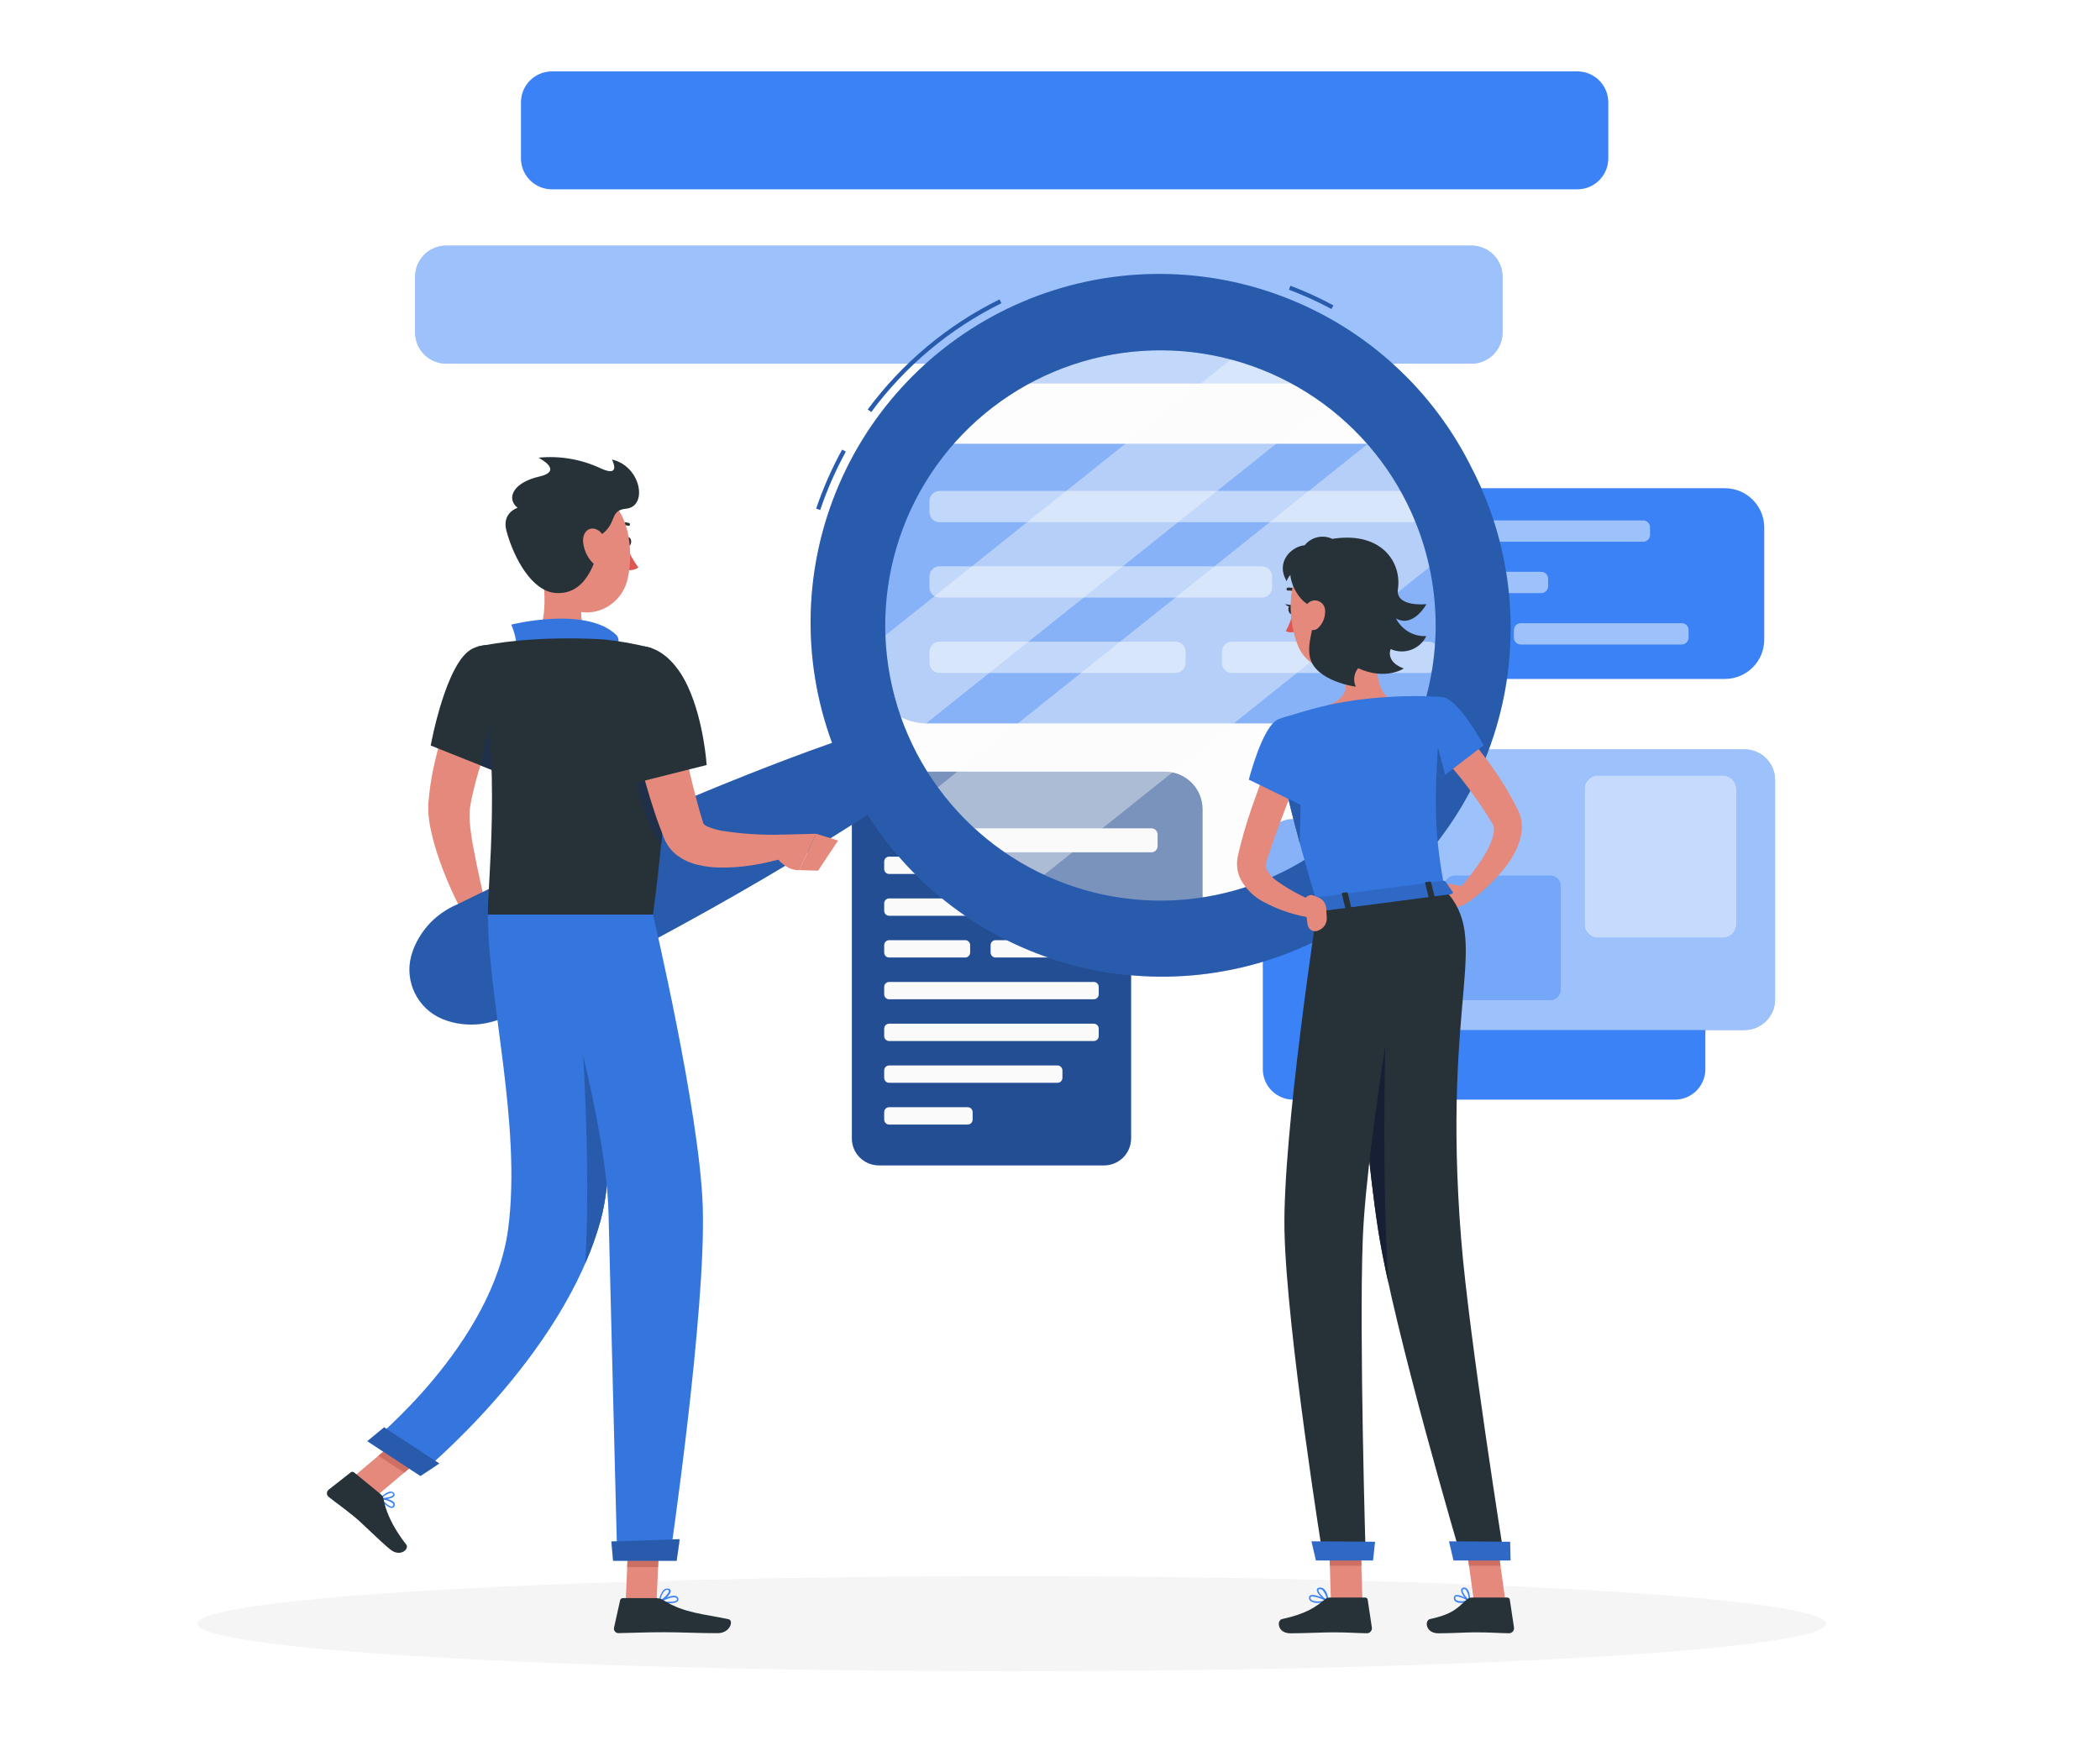 <svg width="500" height="417" viewBox="0 0 500 417" fill="none" xmlns="http://www.w3.org/2000/svg">
<rect width="500" height="417" fill="white"/>
<path d="M240.89 398.01C347.972 398.01 434.78 392.942 434.78 386.69C434.78 380.438 347.972 375.37 240.89 375.37C133.808 375.37 47 380.438 47 386.69C47 392.942 133.808 398.01 240.89 398.01Z" fill="#F5F5F5"/>
<path d="M410.69 116.27H312.59C307.415 116.27 303.22 120.465 303.22 125.64V152.32C303.22 157.495 307.415 161.69 312.59 161.69H410.69C415.865 161.69 420.06 157.495 420.06 152.32V125.64C420.06 120.465 415.865 116.27 410.69 116.27Z" fill="#3B82F6"/>
<path d="M391.23 123.93H314.6C313.694 123.93 312.96 124.664 312.96 125.57V127.37C312.96 128.276 313.694 129.01 314.6 129.01H391.23C392.136 129.01 392.87 128.276 392.87 127.37V125.57C392.87 124.664 392.136 123.93 391.23 123.93Z" fill="#3B82F6"/>
<path d="M366.96 136.17H314.6C313.694 136.17 312.96 136.904 312.96 137.81V139.61C312.96 140.516 313.694 141.25 314.6 141.25H366.96C367.866 141.25 368.6 140.516 368.6 139.61V137.81C368.6 136.904 367.866 136.17 366.96 136.17Z" fill="#3B82F6"/>
<path d="M352.92 148.41H314.6C313.694 148.41 312.96 149.144 312.96 150.05V151.85C312.96 152.756 313.694 153.49 314.6 153.49H352.92C353.826 153.49 354.56 152.756 354.56 151.85V150.05C354.56 149.144 353.826 148.41 352.92 148.41Z" fill="#3B82F6"/>
<path d="M400.41 148.41H362.09C361.184 148.41 360.45 149.144 360.45 150.05V151.85C360.45 152.756 361.184 153.49 362.09 153.49H400.41C401.316 153.49 402.05 152.756 402.05 151.85V150.05C402.05 149.144 401.316 148.41 400.41 148.41Z" fill="#3B82F6"/>
<g opacity="0.5">
<path d="M391.23 123.93H314.6C313.694 123.93 312.96 124.664 312.96 125.57V127.37C312.96 128.276 313.694 129.01 314.6 129.01H391.23C392.136 129.01 392.87 128.276 392.87 127.37V125.57C392.87 124.664 392.136 123.93 391.23 123.93Z" fill="white"/>
<path d="M366.96 136.17H314.6C313.694 136.17 312.96 136.904 312.96 137.81V139.61C312.96 140.516 313.694 141.25 314.6 141.25H366.96C367.866 141.25 368.6 140.516 368.6 139.61V137.81C368.6 136.904 367.866 136.17 366.96 136.17Z" fill="white"/>
<path d="M352.92 148.41H314.6C313.694 148.41 312.96 149.144 312.96 150.05V151.85C312.96 152.756 313.694 153.49 314.6 153.49H352.92C353.826 153.49 354.56 152.756 354.56 151.85V150.05C354.56 149.144 353.826 148.41 352.92 148.41Z" fill="white"/>
<path d="M400.41 148.41H362.09C361.184 148.41 360.45 149.144 360.45 150.05V151.85C360.45 152.756 361.184 153.49 362.09 153.49H400.41C401.316 153.49 402.05 152.756 402.05 151.85V150.05C402.05 149.144 401.316 148.41 400.41 148.41Z" fill="white"/>
</g>
<path d="M332.11 105.68H220.76C213.172 105.68 207.02 111.832 207.02 119.42V158.54C207.02 166.128 213.172 172.28 220.76 172.28H332.11C339.698 172.28 345.85 166.128 345.85 158.54V119.42C345.85 111.832 339.698 105.68 332.11 105.68Z" fill="#3B82F6"/>
<path d="M336.05 116.91H223.71C222.379 116.91 221.3 117.989 221.3 119.32V121.95C221.3 123.281 222.379 124.36 223.71 124.36H336.05C337.381 124.36 338.46 123.281 338.46 121.95V119.32C338.46 117.989 337.381 116.91 336.05 116.91Z" fill="#3B82F6"/>
<path d="M300.46 134.86H223.71C222.379 134.86 221.3 135.939 221.3 137.27V139.9C221.3 141.231 222.379 142.31 223.71 142.31H300.46C301.791 142.31 302.87 141.231 302.87 139.9V137.27C302.87 135.939 301.791 134.86 300.46 134.86Z" fill="#3B82F6"/>
<path d="M279.88 152.81H223.71C222.379 152.81 221.3 153.889 221.3 155.22V157.85C221.3 159.181 222.379 160.26 223.71 160.26H279.88C281.211 160.26 282.29 159.181 282.29 157.85V155.22C282.29 153.889 281.211 152.81 279.88 152.81Z" fill="#3B82F6"/>
<path d="M340.14 152.81H293.34C292.009 152.81 290.93 153.889 290.93 155.22V157.85C290.93 159.181 292.009 160.26 293.34 160.26H340.14C341.471 160.26 342.55 159.181 342.55 157.85V155.22C342.55 153.889 341.471 152.81 340.14 152.81Z" fill="#3B82F6"/>
<g opacity="0.5">
<path d="M336.05 116.91H223.71C222.379 116.91 221.3 117.989 221.3 119.32V121.95C221.3 123.281 222.379 124.36 223.71 124.36H336.05C337.381 124.36 338.46 123.281 338.46 121.95V119.32C338.46 117.989 337.381 116.91 336.05 116.91Z" fill="white"/>
<path d="M300.46 134.86H223.71C222.379 134.86 221.3 135.939 221.3 137.27V139.9C221.3 141.231 222.379 142.31 223.71 142.31H300.46C301.791 142.31 302.87 141.231 302.87 139.9V137.27C302.87 135.939 301.791 134.86 300.46 134.86Z" fill="white"/>
<path d="M279.88 152.81H223.71C222.379 152.81 221.3 153.889 221.3 155.22V157.85C221.3 159.181 222.379 160.26 223.71 160.26H279.88C281.211 160.26 282.29 159.181 282.29 157.85V155.22C282.29 153.889 281.211 152.81 279.88 152.81Z" fill="white"/>
<path d="M340.14 152.81H293.34C292.009 152.81 290.93 153.889 290.93 155.22V157.85C290.93 159.181 292.009 160.26 293.34 160.26H340.14C341.471 160.26 342.55 159.181 342.55 157.85V155.22C342.55 153.889 341.471 152.81 340.14 152.81Z" fill="white"/>
</g>
<path d="M262.88 184.35H209.25C205.704 184.35 202.83 187.224 202.83 190.77V271.11C202.83 274.656 205.704 277.53 209.25 277.53H262.88C266.426 277.53 269.3 274.656 269.3 271.11V190.77C269.3 187.224 266.426 184.35 262.88 184.35Z" fill="#3B82F6"/>
<path opacity="0.4" d="M262.88 184.35H209.25C205.704 184.35 202.83 187.224 202.83 190.77V271.11C202.83 274.656 205.704 277.53 209.25 277.53H262.88C266.426 277.53 269.3 274.656 269.3 271.11V190.77C269.3 187.224 266.426 184.35 262.88 184.35Z" fill="black"/>
<path d="M260.42 194.07H211.7C211.048 194.07 210.52 194.598 210.52 195.25V197.02C210.52 197.672 211.048 198.2 211.7 198.2H260.42C261.072 198.2 261.6 197.672 261.6 197.02V195.25C261.6 194.598 261.072 194.07 260.42 194.07Z" fill="#FAFAFA"/>
<path d="M244.91 204.01H211.7C211.048 204.01 210.52 204.538 210.52 205.19V206.96C210.52 207.612 211.048 208.14 211.7 208.14H244.91C245.562 208.14 246.09 207.612 246.09 206.96V205.19C246.09 204.538 245.562 204.01 244.91 204.01Z" fill="#FAFAFA"/>
<path d="M260.42 213.96H211.7C211.048 213.96 210.52 214.488 210.52 215.14V216.91C210.52 217.562 211.048 218.09 211.7 218.09H260.42C261.072 218.09 261.6 217.562 261.6 216.91V215.14C261.6 214.488 261.072 213.96 260.42 213.96Z" fill="#FAFAFA"/>
<path d="M229.81 223.9H211.7C211.048 223.9 210.52 224.428 210.52 225.08V226.85C210.52 227.502 211.048 228.03 211.7 228.03H229.81C230.462 228.03 230.99 227.502 230.99 226.85V225.08C230.99 224.428 230.462 223.9 229.81 223.9Z" fill="#FAFAFA"/>
<path d="M255.15 223.9H237.04C236.389 223.9 235.86 224.428 235.86 225.08V226.85C235.86 227.502 236.389 228.03 237.04 228.03H255.15C255.802 228.03 256.33 227.502 256.33 226.85V225.08C256.33 224.428 255.802 223.9 255.15 223.9Z" fill="#FAFAFA"/>
<path d="M260.42 233.85H211.7C211.048 233.85 210.52 234.378 210.52 235.03V236.8C210.52 237.452 211.048 237.98 211.7 237.98H260.42C261.072 237.98 261.6 237.452 261.6 236.8V235.03C261.6 234.378 261.072 233.85 260.42 233.85Z" fill="#FAFAFA"/>
<path d="M260.42 243.79H211.7C211.048 243.79 210.52 244.318 210.52 244.97V246.74C210.52 247.392 211.048 247.92 211.7 247.92H260.42C261.072 247.92 261.6 247.392 261.6 246.74V244.97C261.6 244.318 261.072 243.79 260.42 243.79Z" fill="#FAFAFA"/>
<path d="M251.78 253.74H211.7C211.048 253.74 210.52 254.268 210.52 254.92V256.69C210.52 257.342 211.048 257.87 211.7 257.87H251.78C252.432 257.87 252.96 257.342 252.96 256.69V254.92C252.96 254.268 252.432 253.74 251.78 253.74Z" fill="#FAFAFA"/>
<path d="M230.4 263.68H211.7C211.048 263.68 210.52 264.208 210.52 264.86V266.63C210.52 267.282 211.048 267.81 211.7 267.81H230.4C231.052 267.81 231.58 267.282 231.58 266.63V264.86C231.58 264.208 231.052 263.68 230.4 263.68Z" fill="#FAFAFA"/>
<path d="M277.39 183.78H203L235.89 209.95L286.32 228.95V192.69C286.315 190.325 285.372 188.059 283.697 186.388C282.023 184.718 279.755 183.78 277.39 183.78Z" fill="#3B82F6"/>
<path opacity="0.4" d="M277.39 183.78H203L235.89 209.95L286.32 228.95V192.69C286.315 190.325 285.372 188.059 283.697 186.388C282.023 184.718 279.755 183.78 277.39 183.78Z" fill="black"/>
<path d="M274.14 197.26H219.71C218.893 197.26 218.23 197.923 218.23 198.74V201.5C218.23 202.317 218.893 202.98 219.71 202.98H274.14C274.957 202.98 275.62 202.317 275.62 201.5V198.74C275.62 197.923 274.957 197.26 274.14 197.26Z" fill="#FAFAFA"/>
<path d="M406.04 254.62V202.3C406.04 198.29 402.79 195.04 398.78 195.04H307.93C303.92 195.04 300.67 198.29 300.67 202.3V254.62C300.67 258.63 303.92 261.88 307.93 261.88H398.78C402.79 261.88 406.04 258.63 406.04 254.62Z" fill="#3B82F6"/>
<path d="M422.63 238.04V185.72C422.63 181.71 419.379 178.46 415.37 178.46H324.52C320.51 178.46 317.26 181.71 317.26 185.72V238.04C317.26 242.05 320.51 245.3 324.52 245.3H415.37C419.379 245.3 422.63 242.05 422.63 238.04Z" fill="#3B82F6"/>
<path opacity="0.5" d="M422.63 238.04V185.72C422.63 181.71 419.379 178.46 415.37 178.46H324.52C320.51 178.46 317.26 181.71 317.26 185.72V238.04C317.26 242.05 320.51 245.3 324.52 245.3H415.37C419.379 245.3 422.63 242.05 422.63 238.04Z" fill="white"/>
<path d="M413.41 220.11V187.9C413.41 186.116 411.964 184.67 410.18 184.67H380.49C378.706 184.67 377.26 186.116 377.26 187.9V220.11C377.26 221.894 378.706 223.34 380.49 223.34H410.18C411.964 223.34 413.41 221.894 413.41 220.11Z" fill="#3B82F6"/>
<path opacity="0.7" d="M413.41 220.11V187.9C413.41 186.116 411.964 184.67 410.18 184.67H380.49C378.706 184.67 377.26 186.116 377.26 187.9V220.11C377.26 221.894 378.706 223.34 380.49 223.34H410.18C411.964 223.34 413.41 221.894 413.41 220.11Z" fill="white"/>
<path d="M371.6 235.69V211.01C371.6 209.64 370.49 208.53 369.12 208.53H346.37C345 208.53 343.89 209.64 343.89 211.01V235.69C343.89 237.06 345 238.17 346.37 238.17H369.12C370.49 238.17 371.6 237.06 371.6 235.69Z" fill="#3B82F6"/>
<path opacity="0.3" d="M371.6 235.69V211.01C371.6 209.64 370.49 208.53 369.12 208.53H346.37C345 208.53 343.89 209.64 343.89 211.01V235.69C343.89 237.06 345 238.17 346.37 238.17H369.12C370.49 238.17 371.6 237.06 371.6 235.69Z" fill="white"/>
<path d="M357.74 79.21V65.88C357.74 61.804 354.436 58.5 350.36 58.5L106.23 58.5C102.154 58.5 98.85 61.804 98.85 65.88V79.21C98.85 83.286 102.154 86.59 106.23 86.59L350.36 86.59C354.436 86.59 357.74 83.286 357.74 79.21Z" fill="#3B82F6"/>
<path opacity="0.5" d="M357.74 79.21V65.88C357.74 61.804 354.436 58.5 350.36 58.5L106.23 58.5C102.154 58.5 98.85 61.804 98.85 65.88V79.21C98.85 83.286 102.154 86.59 106.23 86.59L350.36 86.59C354.436 86.59 357.74 83.286 357.74 79.21Z" fill="white"/>
<path d="M311.55 91.29V81.62H241.3V91.29H311.55Z" fill="#3B82F6"/>
<path opacity="0.5" d="M311.55 91.29V81.62H241.3V91.29H311.55Z" fill="white"/>
<path d="M382.93 37.71V24.38C382.93 20.304 379.626 17 375.55 17L131.42 17C127.344 17 124.04 20.304 124.04 24.38V37.71C124.04 41.786 127.344 45.09 131.42 45.09L375.55 45.09C379.626 45.09 382.93 41.786 382.93 37.71Z" fill="#3B82F6"/>
<path d="M121.25 164.71C120.37 166.71 119.4 168.87 118.55 170.98C117.7 173.09 116.82 175.26 116.05 177.42C114.47 181.631 113.203 185.953 112.26 190.35L111.97 191.95L111.87 192.55C111.87 192.72 111.87 192.94 111.81 193.14C111.772 194.114 111.792 195.089 111.87 196.06C112.06 198.17 112.4 200.43 112.87 202.69C113.71 207.22 114.78 211.89 115.87 216.49L110.74 218.49C108.348 214.131 106.312 209.586 104.65 204.9C103.774 202.461 103.066 199.965 102.53 197.43C102.229 196.027 102.042 194.603 101.97 193.17C101.97 192.77 101.97 192.39 101.97 191.96C101.97 191.53 101.97 191.05 102.04 190.77L102.24 188.77C102.539 186.194 102.996 183.639 103.61 181.12C104.17 178.62 104.89 176.19 105.61 173.79C106.33 171.39 107.23 169.03 108.18 166.71C108.65 165.55 109.18 164.4 109.64 163.25C110.1 162.1 110.64 161 111.28 159.77L121.25 164.71Z" fill="#E4897B"/>
<path d="M115.6 215.14L119.5 218.95L110.99 222.95C110.99 222.95 108.93 219.34 110.36 216.08L115.6 215.14Z" fill="#E4897B"/>
<path d="M122.65 224.62L115.46 227.56L111 222.91L119.5 218.95L122.65 224.62Z" fill="#E4897B"/>
<path opacity="0.4" d="M268.3 220.52C254.151 218.931 240.79 213.183 229.908 204.003C219.025 194.822 211.108 182.621 207.159 168.941C203.209 155.262 203.404 140.719 207.719 127.151C212.034 113.582 220.274 101.598 231.399 92.712C242.524 83.826 256.034 78.438 270.221 77.23C284.407 76.021 298.634 79.045 311.102 85.921C323.57 92.796 333.719 103.214 340.267 115.856C346.815 128.499 349.468 142.8 347.89 156.95C346.841 166.351 343.951 175.454 339.383 183.738C334.815 192.021 328.659 199.324 321.268 205.227C313.876 211.131 305.394 215.52 296.305 218.144C287.217 220.768 277.7 221.575 268.3 220.52Z" fill="#FAFAFA"/>
<path opacity="0.4" d="M320.68 92.24L211.18 179.73C210.72 178.73 210.27 177.73 209.85 176.73C207.105 170.2 205.349 163.298 204.64 156.25L299.22 80.68C306.985 83.27 314.245 87.181 320.68 92.24Z" fill="#FAFAFA"/>
<path opacity="0.4" d="M345.95 130.57L243 212.82C233.22 207.722 224.744 200.44 218.23 191.54L330.64 101.72C337.886 110.037 343.124 119.908 345.95 130.57Z" fill="#FAFAFA"/>
<path d="M195.28 121.45L194.33 121.13C195.975 116.275 198.043 111.574 200.51 107.08L201.38 107.56C198.946 112.003 196.905 116.651 195.28 121.45ZM207.42 98.11L206.61 97.52C214.828 86.408 225.584 77.421 237.98 71.31L238.43 72.21C226.175 78.258 215.542 87.149 207.42 98.14V98.11ZM317.01 73.58C313.742 71.827 310.361 70.294 306.89 68.99L307.25 68.05C310.756 69.384 314.17 70.948 317.47 72.73L317.01 73.58Z" fill="#3B82F6"/>
<path opacity="0.3" d="M195.28 121.45L194.33 121.13C195.975 116.275 198.043 111.574 200.51 107.08L201.38 107.56C198.946 112.003 196.905 116.651 195.28 121.45ZM207.42 98.11L206.61 97.52C214.828 86.408 225.584 77.421 237.98 71.31L238.43 72.21C226.175 78.258 215.542 87.149 207.42 98.14V98.11ZM317.01 73.58C313.742 71.827 310.361 70.294 306.89 68.99L307.25 68.05C310.756 69.384 314.17 70.948 317.47 72.73L317.01 73.58Z" fill="black"/>
<path d="M350.76 112.19C341.5 92.985 325.205 78.08 305.253 70.565C285.301 63.05 263.223 63.501 243.594 71.824C223.965 80.147 208.292 95.705 199.824 115.271C191.356 134.838 190.742 156.913 198.11 176.92C191.43 179.26 184.83 181.77 178.27 184.36C168.81 188.113 159.437 192.033 150.15 196.12C140.87 200.23 131.63 204.42 122.48 208.8C117.89 210.95 113.36 213.22 108.79 215.42C106.413 216.442 104.259 217.919 102.45 219.77C101.471 220.795 100.609 221.925 99.88 223.14C98.99 224.577 98.316 226.137 97.88 227.77C97.127 230.713 97.453 233.828 98.797 236.551C100.142 239.275 102.416 241.428 105.21 242.62C106.761 243.271 108.398 243.695 110.07 243.88C111.482 244.04 112.908 244.04 114.32 243.88C116.886 243.569 119.366 242.757 121.62 241.49C126.15 239.2 130.71 236.99 135.21 234.64C144.21 230.05 153.21 225.26 162.1 220.4C170.99 215.54 179.89 210.45 188.57 205.23C194.57 201.6 200.63 197.89 206.57 194.01C217.976 212.017 235.873 224.945 256.551 230.116C277.23 235.286 299.105 232.304 317.645 221.785C336.184 211.266 349.966 194.019 356.134 173.616C362.303 153.212 360.386 131.218 350.78 112.19H350.76ZM305.3 207.72C293.679 213.456 280.617 215.618 267.768 213.931C254.918 212.245 242.857 206.786 233.109 198.245C223.362 189.704 216.366 178.464 213.006 165.948C209.646 153.431 210.073 140.199 214.233 127.925C218.393 115.65 226.099 104.885 236.376 96.99C246.654 89.096 259.042 84.426 271.974 83.571C284.906 82.716 297.8 85.716 309.028 92.189C320.255 98.663 329.311 108.32 335.05 119.94C338.861 127.657 341.115 136.049 341.683 144.637C342.25 153.225 341.12 161.841 338.358 169.992C335.595 178.144 331.254 185.671 325.582 192.145C319.91 198.618 313.018 203.91 305.3 207.72Z" fill="#3B82F6"/>
<path opacity="0.3" d="M350.76 112.19C341.5 92.985 325.205 78.08 305.253 70.565C285.301 63.05 263.223 63.501 243.594 71.824C223.965 80.147 208.292 95.705 199.824 115.271C191.356 134.838 190.742 156.913 198.11 176.92C191.43 179.26 184.83 181.77 178.27 184.36C168.81 188.113 159.437 192.033 150.15 196.12C140.87 200.23 131.63 204.42 122.48 208.8C117.89 210.95 113.36 213.22 108.79 215.42C106.413 216.442 104.259 217.919 102.45 219.77C101.471 220.795 100.609 221.925 99.88 223.14C98.99 224.577 98.316 226.137 97.88 227.77C97.127 230.713 97.453 233.828 98.797 236.551C100.142 239.275 102.416 241.428 105.21 242.62C106.761 243.271 108.398 243.695 110.07 243.88C111.482 244.04 112.908 244.04 114.32 243.88C116.886 243.569 119.366 242.757 121.62 241.49C126.15 239.2 130.71 236.99 135.21 234.64C144.21 230.05 153.21 225.26 162.1 220.4C170.99 215.54 179.89 210.45 188.57 205.23C194.57 201.6 200.63 197.89 206.57 194.01C217.976 212.017 235.873 224.945 256.551 230.116C277.23 235.286 299.105 232.304 317.645 221.785C336.184 211.266 349.966 194.019 356.134 173.616C362.303 153.212 360.386 131.218 350.78 112.19H350.76ZM305.3 207.72C293.679 213.456 280.617 215.618 267.768 213.931C254.918 212.245 242.857 206.786 233.109 198.245C223.362 189.704 216.366 178.464 213.006 165.948C209.646 153.431 210.073 140.199 214.233 127.925C218.393 115.65 226.099 104.885 236.376 96.99C246.654 89.096 259.042 84.426 271.974 83.571C284.906 82.716 297.8 85.716 309.028 92.189C320.255 98.663 329.311 108.32 335.05 119.94C338.861 127.657 341.115 136.049 341.683 144.637C342.25 153.225 341.12 161.841 338.358 169.992C335.595 178.144 331.254 185.671 325.582 192.145C319.91 198.618 313.018 203.91 305.3 207.72Z" fill="black"/>
<path d="M148.89 129C148.89 129.59 149.2 130.07 149.59 130.07C149.98 130.07 150.29 129.59 150.29 129C150.29 128.41 149.98 127.93 149.59 127.93C149.2 127.93 148.89 128.45 148.89 129Z" fill="#263238"/>
<path d="M149.17 130.07C149.878 131.881 150.83 133.587 152 135.14C151.595 135.429 151.132 135.627 150.644 135.718C150.155 135.81 149.652 135.793 149.17 135.67V130.07Z" fill="#DE5753"/>
<path d="M146.82 125.71C146.764 125.71 146.709 125.697 146.659 125.673C146.609 125.649 146.565 125.614 146.53 125.57C146.478 125.494 146.457 125.4 146.472 125.309C146.487 125.218 146.536 125.136 146.61 125.08C147.05 124.746 147.565 124.523 148.11 124.431C148.655 124.339 149.214 124.38 149.74 124.55C149.787 124.563 149.831 124.585 149.869 124.616C149.907 124.647 149.938 124.686 149.96 124.73C149.982 124.773 149.995 124.821 149.998 124.87C150 124.919 149.992 124.968 149.975 125.013C149.957 125.059 149.93 125.101 149.896 125.135C149.861 125.17 149.819 125.197 149.774 125.214C149.728 125.232 149.679 125.24 149.63 125.237C149.581 125.235 149.534 125.222 149.49 125.2C149.072 125.072 148.63 125.046 148.2 125.124C147.77 125.203 147.366 125.383 147.02 125.65C146.961 125.689 146.891 125.71 146.82 125.71Z" fill="#263238"/>
<path d="M128.69 133.45C129.69 138.82 130.79 148.67 127.03 152.26C127.03 152.26 128.5 157.71 138.49 157.71C149.49 157.71 143.73 152.26 143.73 152.26C137.73 150.82 137.9 146.38 138.94 142.2L128.69 133.45Z" fill="#E4897B"/>
<path d="M122.54 155.09C123.73 153.24 121.73 148.75 121.73 148.75C121.73 148.75 139.41 144.3 146.64 151.13C148.14 152.54 146.48 154.62 146.48 154.62L122.54 155.09Z" fill="#3B82F6"/>
<path opacity="0.1" d="M122.54 155.09C123.73 153.24 121.73 148.75 121.73 148.75C121.73 148.75 139.41 144.3 146.64 151.13C148.14 152.54 146.48 154.62 146.48 154.62L122.54 155.09Z" fill="black"/>
<path d="M93.29 359.12C92.36 359.12 90.87 357.57 90.43 356.99C90.411 356.962 90.401 356.929 90.401 356.895C90.401 356.861 90.411 356.828 90.43 356.8C90.446 356.772 90.469 356.749 90.498 356.733C90.526 356.717 90.558 356.709 90.59 356.71C90.7 356.71 93.15 356.93 93.82 357.8C93.893 357.892 93.945 357.998 93.972 358.112C94 358.226 94.003 358.345 93.98 358.46C93.971 358.609 93.916 358.751 93.823 358.868C93.73 358.984 93.603 359.069 93.46 359.11L93.29 359.12ZM90.97 357.12C91.7 357.96 92.87 358.91 93.37 358.79C93.37 358.79 93.57 358.74 93.63 358.42C93.643 358.353 93.641 358.284 93.624 358.218C93.606 358.153 93.574 358.092 93.53 358.04C92.789 357.479 91.898 357.152 90.97 357.1V357.12Z" fill="#3B82F6"/>
<path d="M91.08 357.1C90.9 357.118 90.719 357.118 90.54 357.1C90.508 357.098 90.478 357.086 90.453 357.066C90.428 357.047 90.41 357.02 90.4 356.99C90.386 356.962 90.378 356.931 90.378 356.9C90.378 356.869 90.386 356.838 90.4 356.81C90.47 356.75 91.94 355.22 93.05 355.22C93.183 355.217 93.315 355.242 93.437 355.294C93.559 355.346 93.669 355.423 93.76 355.52C93.859 355.603 93.927 355.718 93.953 355.845C93.978 355.973 93.96 356.105 93.9 356.22C93.61 356.78 92.08 357.1 91.08 357.1ZM90.95 356.75C91.95 356.75 93.4 356.44 93.64 356C93.64 356 93.71 355.87 93.55 355.71C93.492 355.647 93.42 355.597 93.341 355.564C93.261 355.531 93.176 355.516 93.09 355.52C92.27 355.708 91.525 356.136 90.95 356.75Z" fill="#3B82F6"/>
<path d="M159.28 381.82C158.522 381.815 157.766 381.745 157.02 381.61C156.983 381.603 156.95 381.583 156.926 381.554C156.902 381.524 156.889 381.488 156.89 381.45C156.884 381.415 156.889 381.38 156.903 381.348C156.917 381.316 156.941 381.289 156.97 381.27C157.08 381.21 159.64 379.74 160.87 380.08C160.984 380.106 161.092 380.155 161.186 380.223C161.281 380.292 161.36 380.379 161.42 380.48C161.498 380.591 161.54 380.724 161.54 380.86C161.54 380.996 161.498 381.129 161.42 381.24C161.13 381.69 160.22 381.82 159.28 381.82ZM157.59 381.35C158.95 381.55 160.81 381.54 161.15 381.06C161.2 381 161.24 380.89 161.15 380.68C161.074 380.556 160.952 380.466 160.81 380.43C160.03 380.23 158.48 380.89 157.59 381.35Z" fill="#3B82F6"/>
<path d="M157.06 381.62C157.027 381.629 156.993 381.629 156.96 381.62C156.932 381.602 156.911 381.576 156.898 381.546C156.886 381.516 156.883 381.482 156.89 381.45C156.958 380.409 157.357 379.417 158.03 378.62C158.166 378.503 158.326 378.416 158.499 378.366C158.671 378.316 158.852 378.304 159.03 378.33C159.51 378.33 159.65 378.62 159.68 378.81C159.81 379.64 158.06 381.23 157.17 381.63L157.06 381.62ZM158.85 378.62C158.63 378.618 158.417 378.697 158.25 378.84C157.685 379.472 157.335 380.266 157.25 381.11C158.15 380.56 159.35 379.32 159.25 378.82C159.25 378.82 159.25 378.65 158.91 378.62H158.85Z" fill="#3B82F6"/>
<path d="M148.98 381.44H156.33L157.06 364.43H149.71L148.98 381.44Z" fill="#E4897B"/>
<path d="M83.53 352.24L89.67 356.26L103.23 344.81L97.08 340.78L83.53 352.24Z" fill="#E4897B"/>
<path d="M90.68 355.88L84.3 350.65C84.187 350.557 84.046 350.507 83.9 350.507C83.754 350.507 83.613 350.557 83.5 350.65L78.24 354.78C78.113 354.881 78.01 355.01 77.94 355.156C77.869 355.302 77.832 355.463 77.832 355.625C77.832 355.787 77.869 355.948 77.94 356.094C78.01 356.24 78.113 356.369 78.24 356.47C80.5 358.26 81.69 359.02 84.5 361.32C86.23 362.73 90.5 367.05 92.91 369C95.32 370.95 97.53 368.85 96.73 367.84C93.14 363.29 91.73 359.4 91.32 356.99C91.249 356.554 91.022 356.16 90.68 355.88Z" fill="#263238"/>
<path d="M156.28 380.59H148.28C148.134 380.591 147.993 380.64 147.879 380.731C147.764 380.822 147.684 380.948 147.65 381.09L146.2 387.62C146.164 387.778 146.164 387.943 146.2 388.101C146.237 388.259 146.309 388.407 146.411 388.533C146.513 388.659 146.643 388.761 146.79 388.83C146.937 388.898 147.098 388.933 147.26 388.93C150.15 388.88 154.33 388.71 157.97 388.71C162.22 388.71 165.9 388.94 170.88 388.94C173.88 388.94 174.74 385.89 173.47 385.62C167.73 384.36 163.03 384.23 158.07 381.16C157.538 380.808 156.918 380.61 156.28 380.59Z" fill="#263238"/>
<path d="M112.55 154.45C106.18 157.45 102.55 177.55 102.55 177.55L118.12 183.76C120.399 178.195 122.241 172.461 123.63 166.61C125.77 157.35 119.07 151.35 112.55 154.45Z" fill="#263238"/>
<path d="M120.81 165.78C116.96 169.68 115.2 177.32 114.43 182.29L118.16 183.78C120.374 178.373 122.179 172.807 123.56 167.13C123.23 165.01 122.41 164.16 120.81 165.78Z" fill="#203048"/>
<path d="M155.03 154.31C155.03 154.31 162.85 163.15 155.47 217.81H116.18C115.91 211.81 119.7 182.36 113.88 153.94C118.222 153.098 122.615 152.544 127.03 152.28C132.592 151.95 138.168 151.95 143.73 152.28C147.543 152.664 151.321 153.342 155.03 154.31Z" fill="#263238"/>
<path d="M158.62 175.53L152 164.12C150.722 169.444 150.2 174.921 150.45 180.39C150.63 184.31 154.22 198.83 157.45 200.95C158.307 192.505 158.698 184.018 158.62 175.53Z" fill="#203048"/>
<path d="M159.54 162.12C160.54 166.98 161.54 171.96 162.61 176.84C163.68 181.72 164.79 186.62 166.08 191.35C166.41 192.52 166.72 193.72 167.08 194.84L167.35 195.7L167.48 196.13V196.08C167.41 195.99 167.33 195.98 167.39 196.08C167.801 196.529 168.327 196.857 168.91 197.03C169.855 197.382 170.829 197.653 171.82 197.84C176.548 198.589 181.335 198.901 186.12 198.77L187.07 204.21C185.73 204.64 184.48 204.95 183.16 205.26C181.84 205.57 180.54 205.83 179.21 206.03C176.458 206.488 173.668 206.676 170.88 206.59C169.33 206.548 167.789 206.347 166.28 205.99C164.362 205.57 162.559 204.734 161 203.54C159.982 202.718 159.142 201.697 158.53 200.54C158.37 200.24 158.23 199.9 158.1 199.61L157.92 199.14L157.55 198.14C157.04 196.87 156.62 195.62 156.16 194.37C154.47 189.37 153.06 184.32 151.82 179.28C150.58 174.24 149.51 169.21 148.62 164.04L159.54 162.12Z" fill="#E4897B"/>
<path d="M145.22 159.67C143.15 166.38 151.54 186.39 151.54 186.39L168.25 182.19C168.25 182.19 167.61 171.79 163.8 163.54C158.06 151.1 147.7 151.62 145.22 159.67Z" fill="#263238"/>
<path d="M185.98 198.77L194.3 198.56L190.3 207.22C190.3 207.22 186.91 207.67 184.13 203.1L181.2 199.6L184.57 198.93C185.034 198.832 185.506 198.779 185.98 198.77Z" fill="#E4897B"/>
<path d="M199.55 200.17L194.79 207.35L190.3 207.22L194.3 198.56L199.55 200.17Z" fill="#E4897B"/>
<path d="M157.06 364.43L156.68 373.2H149.33L149.71 364.43H157.06Z" fill="#CE6F64"/>
<path d="M97.08 340.78L103.23 344.81L96.23 350.71L90.09 346.69L97.08 340.78Z" fill="#CE6F64"/>
<path d="M129.15 127.73C129.59 135 129.48 139.29 133.15 143.02C138.67 148.65 147.66 145.32 149.4 138.02C150.97 131.48 149.99 120.68 142.87 117.78C141.299 117.146 139.592 116.921 137.911 117.127C136.229 117.333 134.628 117.963 133.256 118.958C131.885 119.952 130.788 121.279 130.07 122.814C129.352 124.348 129.035 126.04 129.15 127.73Z" fill="#E4897B"/>
<path d="M120.59 126.45C122.4 133.08 126.66 140.72 132.17 141.21C139.01 141.81 142.1 134.74 143 127.44C147.1 124.63 144.95 121.54 149.06 121.15C154.34 120.65 152.65 110.99 145.7 109.44C145.7 109.44 148.03 113.79 143.14 111.59C138.49 109.38 133.323 108.484 128.2 109C128.2 109 134.44 112.12 128.34 113.51C122.24 114.9 120.42 118.66 123.23 120.93C123.23 120.94 119.4 122.09 120.59 126.45Z" fill="#263238"/>
<path d="M138.83 128.94C138.964 130.747 139.692 132.459 140.9 133.81C142.5 135.58 144.17 134.48 144.45 132.33C144.71 130.4 144.18 127.15 142.22 126.17C140.26 125.19 138.7 126.76 138.83 128.94Z" fill="#E4897B"/>
<path d="M141.53 217.81C141.53 217.81 148.69 269.66 143.05 290.44C134.11 323.34 99.93 351.11 99.93 351.11L88.34 343.51C88.34 343.51 117.45 320.06 121.01 292.51C124.21 267.78 116.18 237.87 116.18 217.8L141.53 217.81Z" fill="#3B82F6"/>
<path opacity="0.1" d="M141.53 217.81C141.53 217.81 148.69 269.66 143.05 290.44C134.11 323.34 99.93 351.11 99.93 351.11L88.34 343.51C88.34 343.51 117.45 320.06 121.01 292.51C124.21 267.78 116.18 237.87 116.18 217.8L141.53 217.81Z" fill="black"/>
<path d="M144.49 247.45C142.584 245.266 140.485 243.258 138.22 241.45C139.44 258.28 140.44 283.21 139.33 300.92C140.822 297.525 142.065 294.026 143.05 290.45C145.8 280.3 145.51 262.77 144.49 247.45Z" fill="#3B82F6"/>
<path opacity="0.3" d="M144.49 247.45C142.584 245.266 140.485 243.258 138.22 241.45C139.44 258.28 140.44 283.21 139.33 300.92C140.822 297.525 142.065 294.026 143.05 290.45C145.8 280.3 145.51 262.77 144.49 247.45Z" fill="black"/>
<path d="M104.6 348.52C104.65 348.52 100.11 351.52 100.11 351.52L87.45 343.22L91.45 339.91L104.6 348.52Z" fill="#3B82F6"/>
<path opacity="0.3" d="M104.6 348.52C104.65 348.52 100.11 351.52 100.11 351.52L87.45 343.22L91.45 339.91L104.6 348.52Z" fill="black"/>
<path d="M155.47 217.81C155.47 217.81 166.53 264.71 167.31 287.12C168.19 312.24 159.42 371.5 159.42 371.5H146.97C146.97 371.5 145.44 311.78 144.89 288.9C144.28 263.95 129.64 217.81 129.64 217.81H155.47Z" fill="#3B82F6"/>
<path opacity="0.1" d="M155.47 217.81C155.47 217.81 166.53 264.71 167.31 287.12C168.19 312.24 159.42 371.5 159.42 371.5H146.97C146.97 371.5 145.44 311.78 144.89 288.9C144.28 263.95 129.64 217.81 129.64 217.81H155.47Z" fill="black"/>
<path d="M161.81 366.55C161.87 366.55 161.11 371.71 161.11 371.71H145.97L145.56 367.1L161.81 366.55Z" fill="#3B82F6"/>
<path opacity="0.3" d="M161.81 366.55C161.87 366.55 161.11 371.71 161.11 371.71H145.97L145.56 367.1L161.81 366.55Z" fill="black"/>
<path d="M346.89 172.74C347.74 173.54 348.41 174.22 349.11 174.98C349.81 175.74 350.47 176.48 351.11 177.25C352.41 178.78 353.63 180.39 354.81 182.01C357.167 185.26 359.264 188.69 361.08 192.27L361.45 193C361.631 193.353 361.782 193.721 361.9 194.1C362.142 194.832 362.29 195.591 362.34 196.36C362.405 197.716 362.219 199.072 361.79 200.36C361.06 202.499 359.975 204.501 358.58 206.28C356.068 209.507 353.104 212.356 349.78 214.74L347.29 211.88C348.46 210.51 349.68 209.04 350.77 207.57C351.88 206.146 352.882 204.642 353.77 203.07C354.6 201.699 355.214 200.208 355.59 198.65C355.72 198.093 355.743 197.516 355.66 196.95C355.625 196.76 355.564 196.575 355.48 196.4C355.443 196.323 355.4 196.25 355.35 196.18L355.03 195.64C353.102 192.495 351.009 189.455 348.76 186.53C347.65 185.06 346.46 183.65 345.26 182.26C344.67 181.56 344.06 180.88 343.45 180.2C342.84 179.52 342.18 178.84 341.65 178.31L346.89 172.74Z" fill="#E4897B"/>
<path d="M348.25 211.04L340.78 209.82L344.69 216.36C344.69 216.36 349.5 216.19 350.87 213.36L348.25 211.04Z" fill="#E4897B"/>
<path d="M335.26 212.84L338.82 218.15L344.69 216.36L340.78 209.82L335.26 212.84Z" fill="#E4897B"/>
<path d="M347.89 381.73C347.382 381.774 346.875 381.635 346.46 381.34C346.335 381.222 346.242 381.073 346.191 380.908C346.141 380.743 346.133 380.568 346.17 380.4C346.177 380.293 346.214 380.189 346.275 380.101C346.337 380.013 346.422 379.944 346.52 379.9C347.39 379.51 349.67 380.97 349.93 381.14C349.96 381.158 349.983 381.186 349.995 381.218C350.008 381.251 350.01 381.286 350 381.32C349.996 381.354 349.982 381.386 349.958 381.412C349.935 381.437 349.904 381.454 349.87 381.46C349.222 381.624 348.558 381.715 347.89 381.73ZM346.89 380.18C346.817 380.169 346.743 380.169 346.67 380.18C346.626 380.201 346.589 380.233 346.562 380.274C346.536 380.314 346.521 380.362 346.52 380.41C346.494 380.522 346.496 380.638 346.528 380.749C346.559 380.859 346.619 380.959 346.7 381.04C347.08 381.38 348.06 381.43 349.37 381.17C348.62 380.674 347.776 380.337 346.89 380.18Z" fill="#3B82F6"/>
<path d="M349.89 381.45H349.8C349.09 381.04 347.72 379.45 347.89 378.58C347.922 378.443 347.998 378.32 348.106 378.23C348.215 378.14 348.349 378.087 348.49 378.08C348.625 378.061 348.763 378.072 348.893 378.114C349.023 378.155 349.141 378.226 349.24 378.32C350.06 379.04 350.07 381.2 350.07 381.32C350.068 381.35 350.059 381.38 350.043 381.406C350.028 381.432 350.006 381.454 349.98 381.47L349.89 381.45ZM348.61 378.45H348.53C348.31 378.45 348.26 378.57 348.24 378.66C348.14 379.17 348.99 380.39 349.7 380.96C349.717 380.121 349.477 379.297 349.01 378.6C348.95 378.544 348.879 378.502 348.801 378.476C348.724 378.45 348.641 378.441 348.56 378.45H348.61Z" fill="#3B82F6"/>
<path d="M313.81 381.73C313.172 381.791 312.532 381.628 312 381.27C311.88 381.164 311.788 381.03 311.73 380.88C311.673 380.731 311.652 380.569 311.67 380.41C311.677 380.313 311.708 380.219 311.76 380.137C311.813 380.054 311.885 379.987 311.97 379.94C312.9 379.42 315.88 380.94 316.22 381.13C316.252 381.15 316.276 381.179 316.292 381.212C316.308 381.246 316.314 381.283 316.31 381.32C316.305 381.355 316.288 381.387 316.263 381.413C316.238 381.438 316.205 381.454 316.17 381.46C315.394 381.625 314.604 381.715 313.81 381.73ZM312.48 380.18C312.366 380.172 312.252 380.197 312.15 380.25C312.114 380.267 312.084 380.294 312.063 380.328C312.042 380.361 312.03 380.4 312.03 380.44C312.015 380.544 312.025 380.65 312.06 380.75C312.095 380.849 312.153 380.938 312.23 381.01C312.69 381.42 313.92 381.49 315.58 381.21C314.612 380.694 313.564 380.346 312.48 380.18Z" fill="#3B82F6"/>
<path d="M316.14 381.45H316.06C315.17 381.05 313.4 379.45 313.54 378.58C313.54 378.38 313.72 378.13 314.21 378.08C314.389 378.061 314.57 378.078 314.742 378.132C314.914 378.185 315.073 378.273 315.21 378.39C316.15 379.17 316.33 381.19 316.33 381.28C316.334 381.311 316.33 381.342 316.317 381.37C316.305 381.398 316.285 381.422 316.26 381.44C316.222 381.456 316.18 381.46 316.14 381.45ZM314.35 378.45H314.24C313.92 378.45 313.9 378.61 313.89 378.65C313.81 379.16 315.01 380.43 315.89 380.98C315.803 380.125 315.454 379.318 314.89 378.67C314.738 378.541 314.549 378.464 314.35 378.45Z" fill="#3B82F6"/>
<path d="M327.96 149.75C327.67 154.27 326.89 163.45 330.36 165.99C330.36 165.99 329.73 170.62 321.54 171.7C312.54 172.87 316.65 167.79 316.65 167.79C321.42 165.97 320.81 162.34 319.51 159.02L327.96 149.75Z" fill="#E4897B"/>
<path d="M309.33 141.76C309.281 141.76 309.232 141.749 309.187 141.729C309.142 141.708 309.102 141.678 309.07 141.64C308.784 141.301 308.423 141.034 308.014 140.86C307.606 140.686 307.163 140.611 306.72 140.64C306.673 140.649 306.625 140.647 306.579 140.637C306.533 140.626 306.489 140.606 306.451 140.578C306.412 140.55 306.38 140.514 306.356 140.474C306.332 140.433 306.316 140.387 306.31 140.34C306.299 140.246 306.325 140.151 306.383 140.076C306.441 140.001 306.526 139.952 306.62 139.94C307.185 139.892 307.753 139.982 308.275 140.201C308.797 140.421 309.259 140.763 309.62 141.2C309.664 141.252 309.691 141.315 309.7 141.383C309.709 141.45 309.699 141.518 309.671 141.58C309.642 141.642 309.597 141.694 309.541 141.731C309.484 141.768 309.418 141.789 309.35 141.79L309.33 141.76Z" fill="#263238"/>
<path d="M307.77 146.19C307.415 147.624 306.867 149.004 306.14 150.29C306.474 150.47 306.843 150.574 307.222 150.594C307.6 150.615 307.979 150.552 308.33 150.41L307.77 146.19Z" fill="#DE5753"/>
<path d="M308.17 145.09C308.25 145.69 308 146.21 307.61 146.27C307.22 146.33 306.83 145.87 306.76 145.27C306.69 144.67 306.93 144.15 307.32 144.1C307.71 144.05 308.1 144.45 308.17 145.09Z" fill="#263238"/>
<path d="M307.5 144.11L306.01 143.88C306.01 143.88 306.89 144.91 307.5 144.11Z" fill="#263238"/>
<path d="M324.38 381.29H316.88L316.38 363.94H323.88L324.38 381.29Z" fill="#E4897B"/>
<path d="M358.43 381.29H350.93L348.52 363.94H356.02L358.43 381.29Z" fill="#E4897B"/>
<path d="M350.47 380.45H358.89C359.034 380.449 359.173 380.5 359.282 380.594C359.39 380.688 359.461 380.818 359.48 380.96L360.48 387.63C360.499 387.798 360.481 387.968 360.429 388.129C360.377 388.29 360.292 388.438 360.178 388.564C360.065 388.69 359.926 388.79 359.772 388.858C359.617 388.926 359.449 388.961 359.28 388.96C356.35 388.91 354.93 388.74 351.23 388.74C348.95 388.74 345.62 388.97 342.48 388.97C339.34 388.97 339.17 385.86 340.48 385.58C346.35 384.32 347.28 382.58 349.25 380.91C349.594 380.625 350.024 380.463 350.47 380.45Z" fill="#263238"/>
<path d="M316.63 380.45H325.04C325.185 380.448 325.325 380.499 325.436 380.593C325.546 380.687 325.619 380.817 325.64 380.96L326.64 387.63C326.659 387.798 326.641 387.968 326.589 388.129C326.537 388.29 326.452 388.438 326.338 388.564C326.225 388.69 326.086 388.79 325.932 388.858C325.777 388.926 325.609 388.961 325.44 388.96C322.51 388.91 321.09 388.74 317.39 388.74C315.11 388.74 310.39 388.97 307.25 388.97C304.11 388.97 303.94 385.86 305.25 385.58C311.12 384.32 313.43 382.58 315.41 380.91C315.754 380.625 316.184 380.463 316.63 380.45Z" fill="#263238"/>
<path d="M316.38 363.94L316.64 372.89H324.14L323.88 363.94H316.38Z" fill="#CE6F64"/>
<path d="M356.02 363.94H348.52L349.77 372.89H357.26L356.02 363.94Z" fill="#CE6F64"/>
<path d="M328.06 140.39C328.57 147.81 328.94 150.94 325.72 155.21C320.87 161.62 311.65 160.63 308.93 153.51C306.48 147.1 306.06 136.05 312.88 132.17C314.38 131.31 316.075 130.848 317.805 130.827C319.534 130.806 321.239 131.227 322.76 132.051C324.281 132.874 325.566 134.073 326.493 135.532C327.421 136.991 327.96 138.664 328.06 140.39Z" fill="#E4897B"/>
<path d="M332.38 147.28C336.54 149.6 339.63 143.88 339.63 143.88C339.63 143.88 332.17 144.69 332.84 140.25C333.72 134.36 329.5 127.2 318.92 128.12C318.33 128.17 317.77 128.24 317.22 128.33C316.113 127.805 314.86 127.669 313.666 127.945C312.472 128.221 311.405 128.892 310.64 129.85C307.64 130.1 303.59 133.68 306.34 138.41C306.533 137.867 306.832 137.367 307.22 136.94C307.45 139.71 309.87 144.11 312.89 144.4C313.54 148.19 311.02 152.58 311.89 156.54C313.18 162.25 322.81 163.54 322.81 163.54C322.478 162.827 322.355 162.035 322.454 161.254C322.553 160.474 322.871 159.737 323.37 159.13C329.91 162.13 334.22 159.2 334.22 159.2C329.76 157.54 331.11 154.58 331.11 154.58C332.65 155.264 334.395 155.324 335.979 154.748C337.562 154.171 338.86 153.004 339.6 151.49C338.119 151.56 336.649 151.2 335.367 150.453C334.086 149.706 333.049 148.604 332.38 147.28Z" fill="#263238"/>
<path d="M315.5 145.54C315.518 146.252 315.394 146.961 315.137 147.625C314.879 148.289 314.493 148.896 314 149.41C312.68 150.78 311.06 149.82 310.62 148.07C310.23 146.49 310.45 143.88 312.17 143.16C312.549 143.011 312.958 142.959 313.362 143.009C313.766 143.059 314.15 143.209 314.481 143.446C314.812 143.682 315.079 143.998 315.257 144.364C315.435 144.729 315.518 145.134 315.5 145.54Z" fill="#E4897B"/>
<path d="M321.73 214.67C321.73 214.67 323.63 264.03 328.15 293.01C331.79 316.43 347.96 371.15 347.96 371.15H358.18C358.18 371.15 349.75 318.3 347.9 295.15C343.22 236.56 355.37 223.98 343.9 211.78L321.73 214.67Z" fill="#263238"/>
<path d="M330.27 230.28C330.27 230.28 325.65 229.48 322.95 238.28C323.95 254.95 325.66 277.07 328.15 293.01C328.7 296.56 329.54 300.84 330.57 305.53C328.62 277.37 330.27 230.28 330.27 230.28Z" fill="#161F33"/>
<path d="M313.76 215.71C313.76 215.71 305.34 270.32 305.83 293.17C306.34 316.94 315.05 371.17 315.05 371.17H325.18C325.18 371.17 323.58 318.35 324.47 295.01C325.47 269.56 335.86 212.84 335.86 212.84L313.76 215.71Z" fill="#263238"/>
<path d="M359.66 371.63H346.07L345.01 367.07L359.56 367.17L359.66 371.63Z" fill="#3B82F6"/>
<path opacity="0.2" d="M359.66 371.63H346.07L345.01 367.07L359.56 367.17L359.66 371.63Z" fill="black"/>
<path d="M343.39 166C347.3 166.38 353.24 177.49 353.24 177.49L343.37 185.06C343.37 185.06 335.2 177.89 336.17 173.86C337.18 169.67 339.64 165.65 343.39 166Z" fill="#3B82F6"/>
<path opacity="0.1" d="M343.39 166C347.3 166.38 353.24 177.49 353.24 177.49L343.37 185.06C343.37 185.06 335.2 177.89 336.17 173.86C337.18 169.67 339.64 165.65 343.39 166Z" fill="black"/>
<path d="M340.44 170.78C339.443 170.511 338.411 170.397 337.38 170.44C336.855 171.533 336.45 172.68 336.17 173.86C335.17 177.86 343.37 185.06 343.37 185.06L344.1 184.5L340.44 170.78Z" fill="#3B82F6"/>
<path opacity="0.3" d="M340.44 170.78C339.443 170.511 338.411 170.397 337.38 170.44C336.855 171.533 336.45 172.68 336.17 173.86C335.17 177.86 343.37 185.06 343.37 185.06L344.1 184.5L340.44 170.78Z" fill="black"/>
<path d="M310.41 181.45C307.56 188.66 304.56 195.99 302.17 203.22C302.01 203.68 301.88 204.12 301.74 204.57L301.4 205.68C301.307 206.007 301.307 206.353 301.4 206.68C301.965 207.93 302.86 209.002 303.99 209.78C306.98 211.925 310.238 213.67 313.68 214.97L312.78 218.65C308.545 218.092 304.45 216.756 300.7 214.71C298.392 213.477 296.513 211.573 295.31 209.25C294.619 207.765 294.38 206.11 294.62 204.49C294.643 204.292 294.676 204.095 294.72 203.9L294.82 203.48L294.99 202.72C295.11 202.21 295.23 201.72 295.36 201.22C296.36 197.22 297.64 193.42 298.99 189.65C300.34 185.88 301.75 182.16 303.34 178.45L310.41 181.45Z" fill="#E4897B"/>
<path d="M304.34 171.33C304.34 171.33 300.96 173.04 313.76 215.71L343.94 211.77C341.82 199.55 340.82 191.98 343.39 166C339.062 165.69 334.718 165.69 330.39 166C325.783 166.268 321.201 166.87 316.68 167.8C310.89 169.09 304.34 171.33 304.34 171.33Z" fill="#3B82F6"/>
<path opacity="0.1" d="M304.34 171.33C304.34 171.33 300.96 173.04 313.76 215.71L343.94 211.77C341.82 199.55 340.82 191.98 343.39 166C339.062 165.69 334.718 165.69 330.39 166C325.783 166.268 321.201 166.87 316.68 167.8C310.89 169.09 304.34 171.33 304.34 171.33Z" fill="black"/>
<path d="M344.16 209.94L345.89 212.45C346.02 212.65 345.8 212.89 345.46 212.94L313.81 217.08C313.54 217.08 313.29 217.01 313.25 216.84L312.63 214.17C312.58 213.99 312.8 213.8 313.1 213.76L343.66 209.76C343.752 209.745 343.846 209.754 343.933 209.786C344.021 209.817 344.099 209.87 344.16 209.94Z" fill="#3B82F6"/>
<path opacity="0.2" d="M344.16 209.94L345.89 212.45C346.02 212.65 345.8 212.89 345.46 212.94L313.81 217.08C313.54 217.08 313.29 217.01 313.25 216.84L312.63 214.17C312.58 213.99 312.8 213.8 313.1 213.76L343.66 209.76C343.752 209.745 343.846 209.754 343.933 209.786C344.021 209.817 344.099 209.87 344.16 209.94Z" fill="black"/>
<path d="M340.5 213.89L341.32 213.78C341.48 213.78 341.59 213.66 341.57 213.56L340.73 210.1C340.699 210.041 340.647 209.995 340.585 209.969C340.523 209.944 340.454 209.94 340.39 209.96L339.57 210.06C339.4 210.06 339.29 210.18 339.32 210.29L340.16 213.74C340.18 213.85 340.34 213.91 340.5 213.89Z" fill="#263238"/>
<path d="M320.66 216.45L321.48 216.34C321.64 216.34 321.76 216.22 321.73 216.12L320.89 212.66C320.857 212.602 320.806 212.555 320.745 212.528C320.684 212.501 320.615 212.495 320.55 212.51L319.73 212.62C319.57 212.62 319.45 212.74 319.48 212.84L320.32 216.3C320.34 216.45 320.5 216.51 320.66 216.45Z" fill="#263238"/>
<path d="M305.75 185.81C306.58 189.67 307.75 194.56 309.46 200.75L309.83 185.06L305.75 185.81Z" fill="#3B82F6"/>
<path opacity="0.3" d="M305.75 185.81C306.58 189.67 307.75 194.56 309.46 200.75L309.83 185.06L305.75 185.81Z" fill="black"/>
<path d="M304.34 171.33C300.59 172.84 297.34 185.67 297.34 185.67L310.24 191.95C310.24 191.95 316.47 176.26 313.68 173.2C310.89 170.14 308.66 169.6 304.34 171.33Z" fill="#3B82F6"/>
<path opacity="0.1" d="M304.34 171.33C300.59 172.84 297.34 185.67 297.34 185.67L310.24 191.95C310.24 191.95 316.47 176.26 313.68 173.2C310.89 170.14 308.66 169.6 304.34 171.33Z" fill="black"/>
<path d="M326.91 371.63H313.32L312.26 367.07L327.39 367.17L326.91 371.63Z" fill="#3B82F6"/>
<path opacity="0.2" d="M326.91 371.63H313.32L312.26 367.07L327.39 367.17L326.91 371.63Z" fill="black"/>
<path d="M313.89 213.73L312.8 213.28C312.532 213.171 312.24 213.135 311.954 213.175C311.667 213.216 311.397 213.331 311.169 213.51C310.942 213.688 310.766 213.924 310.659 214.193C310.552 214.462 310.518 214.754 310.56 215.04L311.35 220.25C311.388 220.511 311.484 220.76 311.629 220.979C311.775 221.199 311.968 221.383 312.194 221.519C312.42 221.655 312.673 221.739 312.935 221.765C313.197 221.791 313.462 221.759 313.71 221.67C314.107 221.526 314.478 221.32 314.81 221.06C315.172 220.76 315.458 220.379 315.646 219.949C315.833 219.518 315.917 219.049 315.89 218.58L315.78 216.42C315.761 215.836 315.572 215.271 315.237 214.793C314.901 214.315 314.433 213.946 313.89 213.73Z" fill="#E4897B"/>
</svg>
